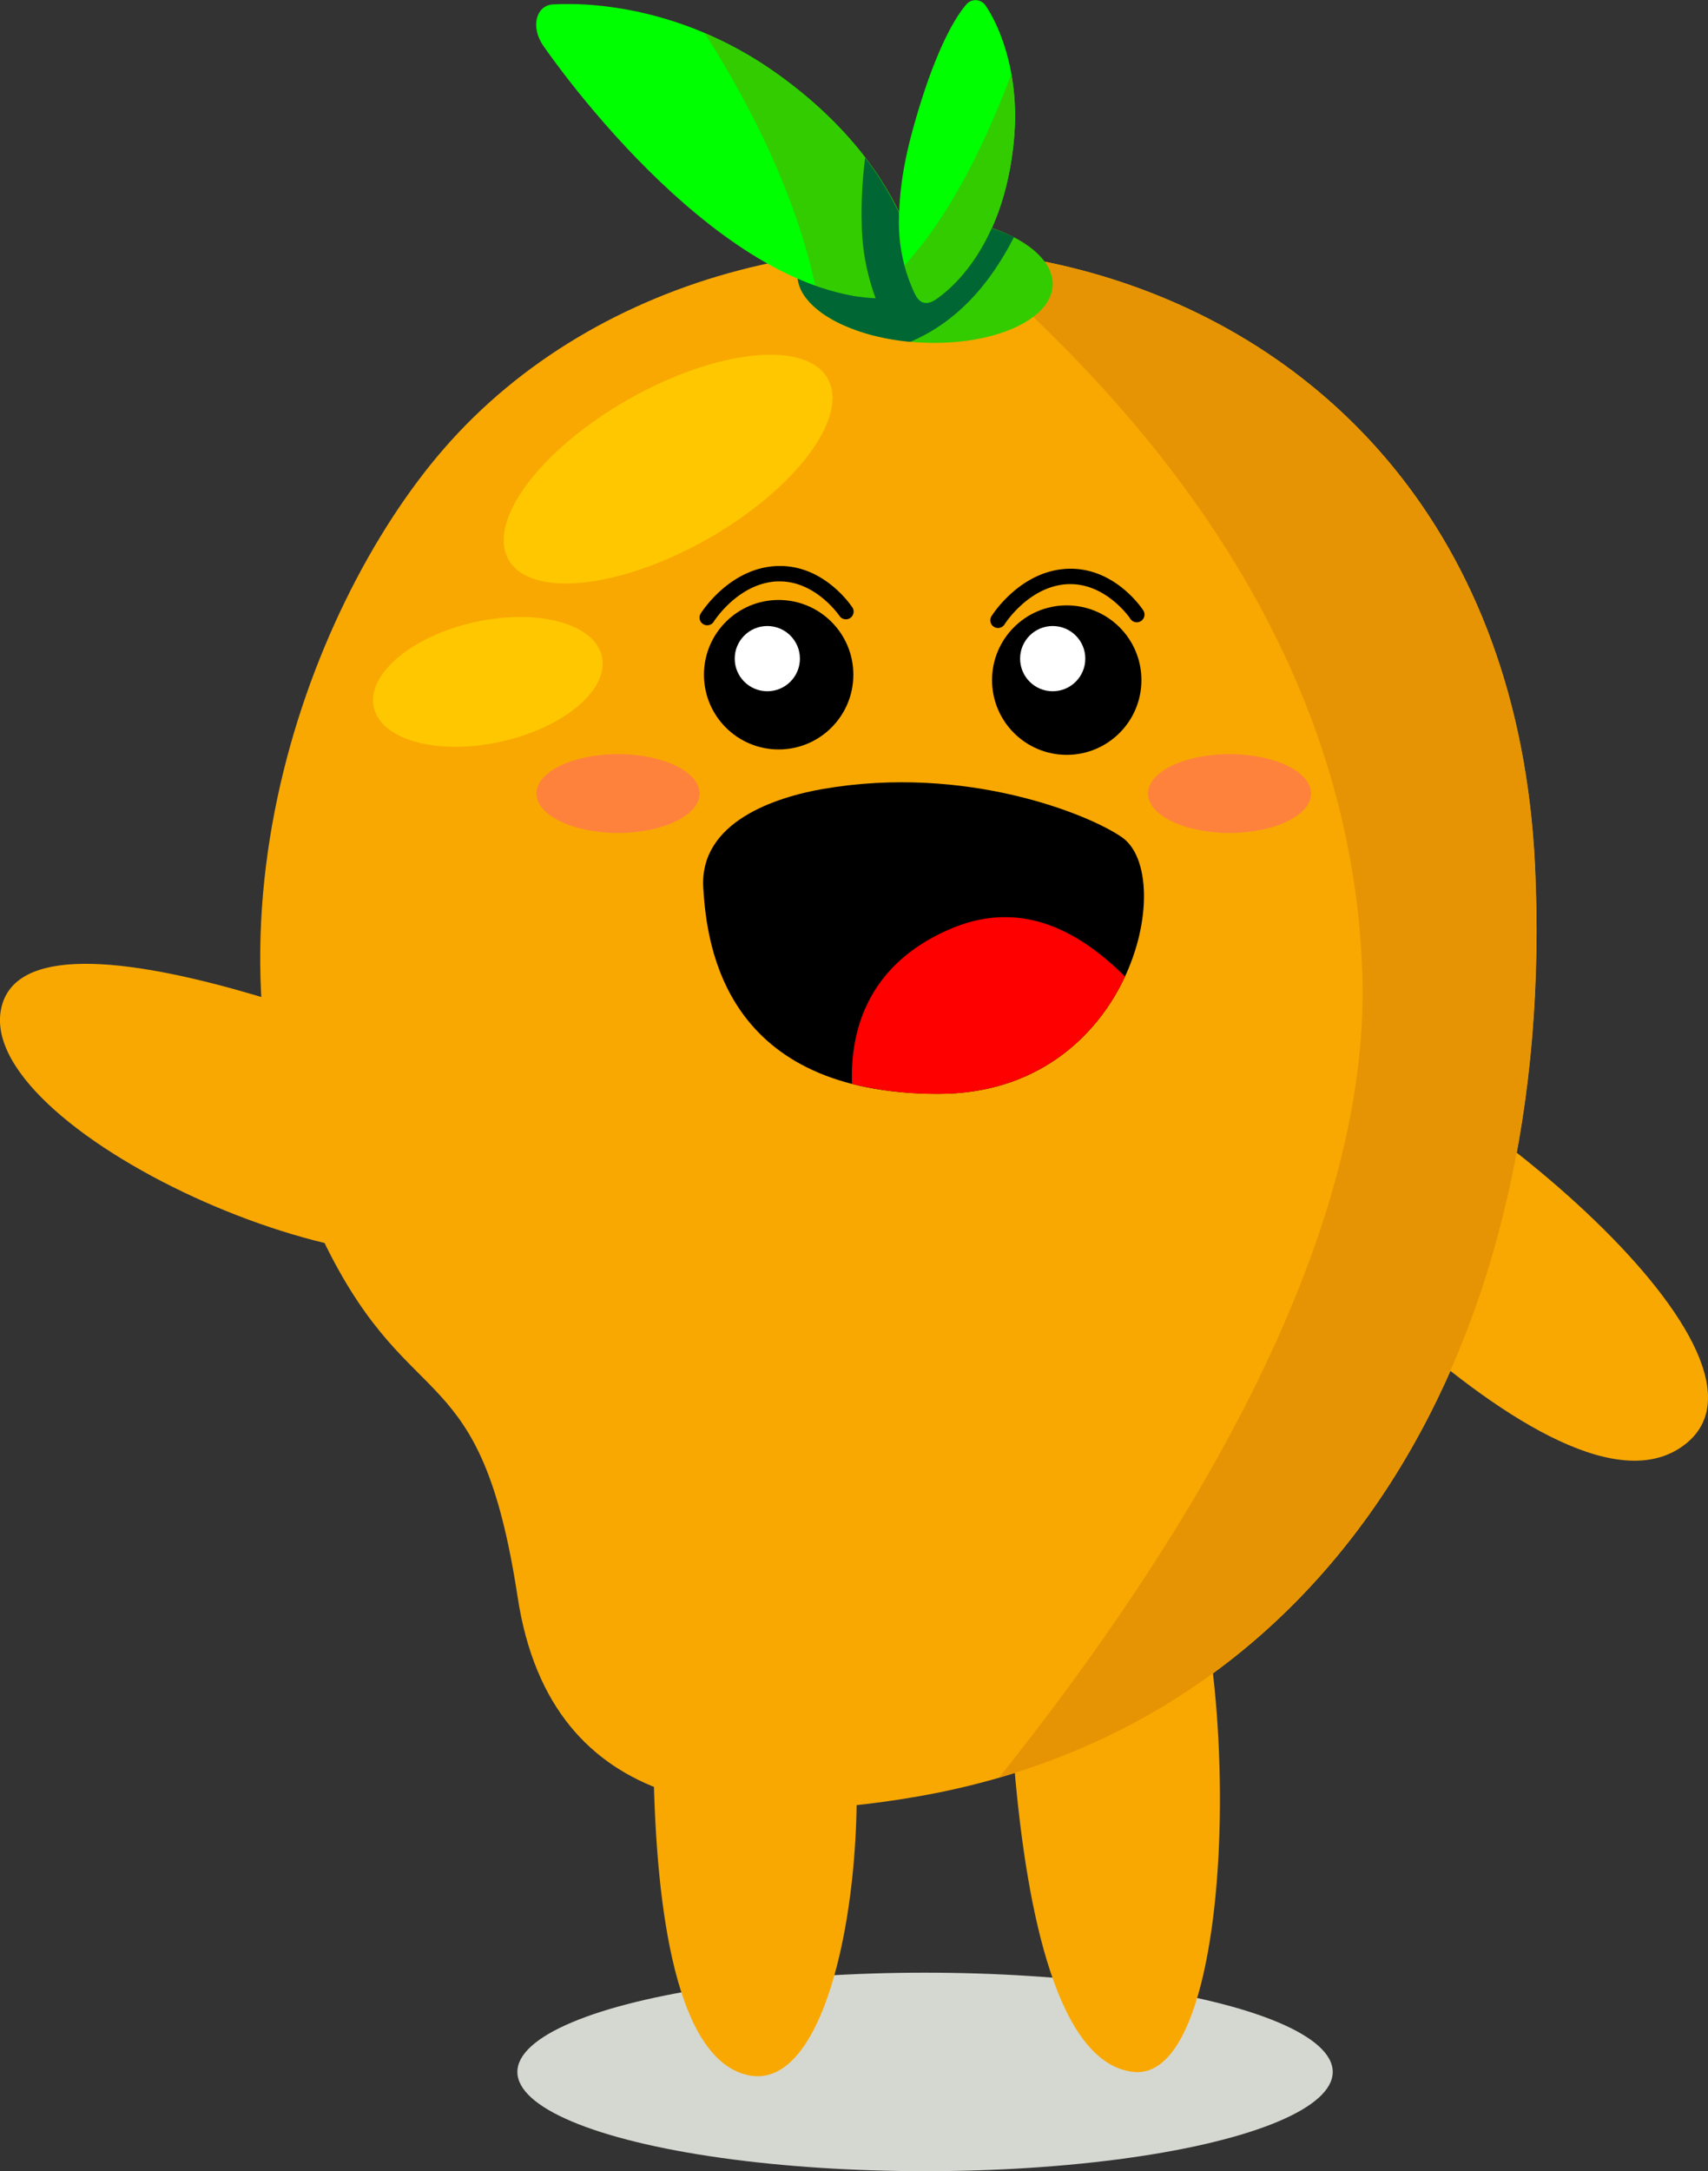 <svg id="Ebene_1" data-name="Ebene 1" xmlns="http://www.w3.org/2000/svg" viewBox="0 0 354.19 450"><rect x="0" y="0" width="354.19" height="450" fill="#333333" stroke="none"/><defs><style>.cls-1{fill:#d5d8d1;}.cls-2{fill:#f9a801;}.cls-3{fill:#e69403;}.cls-4{fill:#ffc700;}.cls-5{fill:red;}.cls-6{fill:#fe823c;}.cls-7{fill:#fff;}.cls-8{fill:#3c0;}.cls-9{fill:lime;}.cls-10{fill:#063;}</style></defs><ellipse class="cls-1" cx="191.83" cy="429.43" rx="84.54" ry="20.57"/><path class="cls-2" d="M195.36,419.71s-92-41.13-99.57-15.5,79,64.77,103.49,48.19S195.36,419.71,195.36,419.71Z" transform="translate(-95.33 -196.04)"/><path class="cls-2" d="M347.56,432.31s70.85,85,97.6,62.77c23.18-19.28-52.26-79.5-80-85.85C344.47,404.5,347.56,432.31,347.56,432.31Z" transform="translate(-95.33 -196.04)"/><path class="cls-2" d="M233.45,504.4s-12.58,115.3,17,121.74c21,4.57,27.81-63.11,18.39-90.52C262.82,518.26,233.45,504.4,233.45,504.4Z" transform="translate(-95.33 -196.04)"/><path class="cls-2" d="M304.37,502.46s-5.1,119.28,25.89,123c24.46,2.9,22.53-109.3,3.39-121.25S304.37,502.46,304.37,502.46Z" transform="translate(-95.33 -196.04)"/><path class="cls-2" d="M187.24,289.2C158.36,322.56,132.51,393.3,163,454.42c17.85,35.84,32,22.41,39.66,72.55,7,46.24,47.37,47.47,82.39,41.51,87.5-14.9,133.25-95.16,128.6-193.11C407,236.9,251.12,215.38,187.24,289.2Z" transform="translate(-95.33 -196.04)"/><path class="cls-3" d="M302.51,564.46c38-47.59,77.2-110.66,75.33-166.65-2.22-66.32-43.94-116.5-83.81-150C352.86,252,409.7,292.94,413.61,375.37,417.93,466.56,378.57,542.42,302.51,564.46Z" transform="translate(-95.33 -196.04)"/><ellipse class="cls-4" cx="233.87" cy="293.27" rx="38.04" ry="16.63" transform="translate(-209.64 -42.31) rotate(-29.59)"/><ellipse class="cls-4" cx="196.51" cy="337.36" rx="24.23" ry="12.68" transform="translate(-163.95 -145.27) rotate(-12.55)"/><path d="M266.05,359.55c-9.79,1.69-25.71,6.78-24.88,20.51.74,12.48,4.69,42.69,48.8,42.69,39.81,0,49.67-45.13,38-53.19C321.15,364.83,295.71,354.45,266.05,359.55Z" transform="translate(-95.33 -196.04)"/><path class="cls-5" d="M328.63,398.44c-8.44-8.33-20.6-16.49-36.11-9.91-17.92,7.6-20.89,22.08-20.5,32.17a72.45,72.45,0,0,0,18,2.05C310.27,422.75,322.78,411,328.63,398.44Z" transform="translate(-95.33 -196.04)"/><ellipse class="cls-6" cx="128.16" cy="164.47" rx="16.91" ry="8.17"/><ellipse class="cls-6" cx="254.97" cy="164.47" rx="16.91" ry="8.17"/><circle cx="161.47" cy="139.84" r="15.49"/><circle cx="221.21" cy="140.96" r="15.49"/><circle class="cls-7" cx="159.12" cy="136.51" r="6.76"/><circle class="cls-7" cx="218.3" cy="136.51" r="6.76"/><path d="M242,325.64a1.66,1.66,0,0,1-.85-.24,1.59,1.59,0,0,1-.51-2.2c.24-.39,6-9.42,15.75-9.84s15.47,8.24,15.72,8.61a1.6,1.6,0,0,1-2.67,1.76c-.05-.07-4.88-7.19-12.41-7.19h-.51c-8.11.35-13.12,8.25-13.17,8.33A1.58,1.58,0,0,1,242,325.64Z" transform="translate(-95.33 -196.04)"/><path d="M302.29,326.2a1.6,1.6,0,0,1-1.36-2.44c.24-.39,6-9.42,15.75-9.83s15.48,8.23,15.72,8.6a1.6,1.6,0,1,1-2.67,1.77c0-.08-4.88-7.19-12.4-7.19h-.51c-8.12.34-13.12,8.25-13.17,8.33A1.63,1.63,0,0,1,302.29,326.2Z" transform="translate(-95.33 -196.04)"/><ellipse class="cls-8" cx="287.16" cy="253.97" rx="13.1" ry="26.49" transform="translate(-75.39 332.8) rotate(-87.3)"/><path class="cls-9" d="M208.1,205.68c11.58,16.48,47,59.34,78.55,51.15,0,0-.4-24.15-30-45.38-18.06-13-36.57-15.06-46.67-14.5C206.65,197.14,205.13,201.47,208.1,205.68Z" transform="translate(-95.33 -196.04)"/><path class="cls-8" d="M264.37,255.23c7.4,2.65,14.95,3.51,22.28,1.6,0,0-.4-24.15-30-45.38a78.76,78.76,0,0,0-15.19-8.54C250.45,217.07,260.22,235.81,264.37,255.23Z" transform="translate(-95.33 -196.04)"/><path class="cls-9" d="M289.57,258c-2,1.37-3.44,1-4.51-1.12-3.39-6.8-5-17.11-.59-33.45,4.61-16.93,9.07-24,11.29-26.51a2.48,2.48,0,0,1,3.89.19c2.56,3.65,7.13,13.43,6,27.27C303.92,244.81,294.56,254.49,289.57,258Z" transform="translate(-95.33 -196.04)"/><path class="cls-8" d="M289.57,258c5-3.48,14.35-13.16,16.06-33.62a49.92,49.92,0,0,0-.59-13c-4.7,12.55-12.14,28.8-22.15,39.65a28.94,28.94,0,0,0,2.17,5.89C286.13,259,287.59,259.34,289.57,258Z" transform="translate(-95.33 -196.04)"/><path class="cls-10" d="M305.58,245.21c-6.85,13.41-15.06,18.91-21.46,21.68h0c-1-.09-1.91-.2-2.83-.34-.39-.05-.77-.12-1.14-.18l-.66-.12-1-.19-.87-.2-.87-.2a39.82,39.82,0,0,1-7.38-2.62l-.58-.3c-.49-.26-1-.5-1.4-.78a5.8,5.8,0,0,1-.59-.36l-.34-.21-.68-.47c-.46-.33-.87-.66-1.27-1l-.56-.5c-.29-.27-.55-.54-.8-.81l-.35-.41a9,9,0,0,1-1-1.39,4.53,4.53,0,0,1-.27-.48c-.06-.11-.11-.23-.16-.34a3.93,3.93,0,0,1-.18-.43,4,4,0,0,1-.2-.58,5.61,5.61,0,0,1-.25-1.19c1.33.59,2.67,1.11,4,1.58.45.16.92.32,1.37.45s.91.29,1.37.42c1.38.39,2.74.72,4.12,1,.42.08.85.16,1.27.22.71.1,1.42.19,2.14.26.31,0,.61.06.91.08l1,.06a45.84,45.84,0,0,1-2.89-15.71v0a87.69,87.69,0,0,1,.71-13.4,65.23,65.23,0,0,1,7,11.33c0,.3,0,.61,0,.91a34.49,34.49,0,0,0,3.28,15.91l.17.31c1,1.87,2.47,2.11,4.35.8,3.09-2.15,7.86-6.68,11.44-14.67A32,32,0,0,1,305.58,245.21Z" transform="translate(-95.33 -196.04)"/></svg>